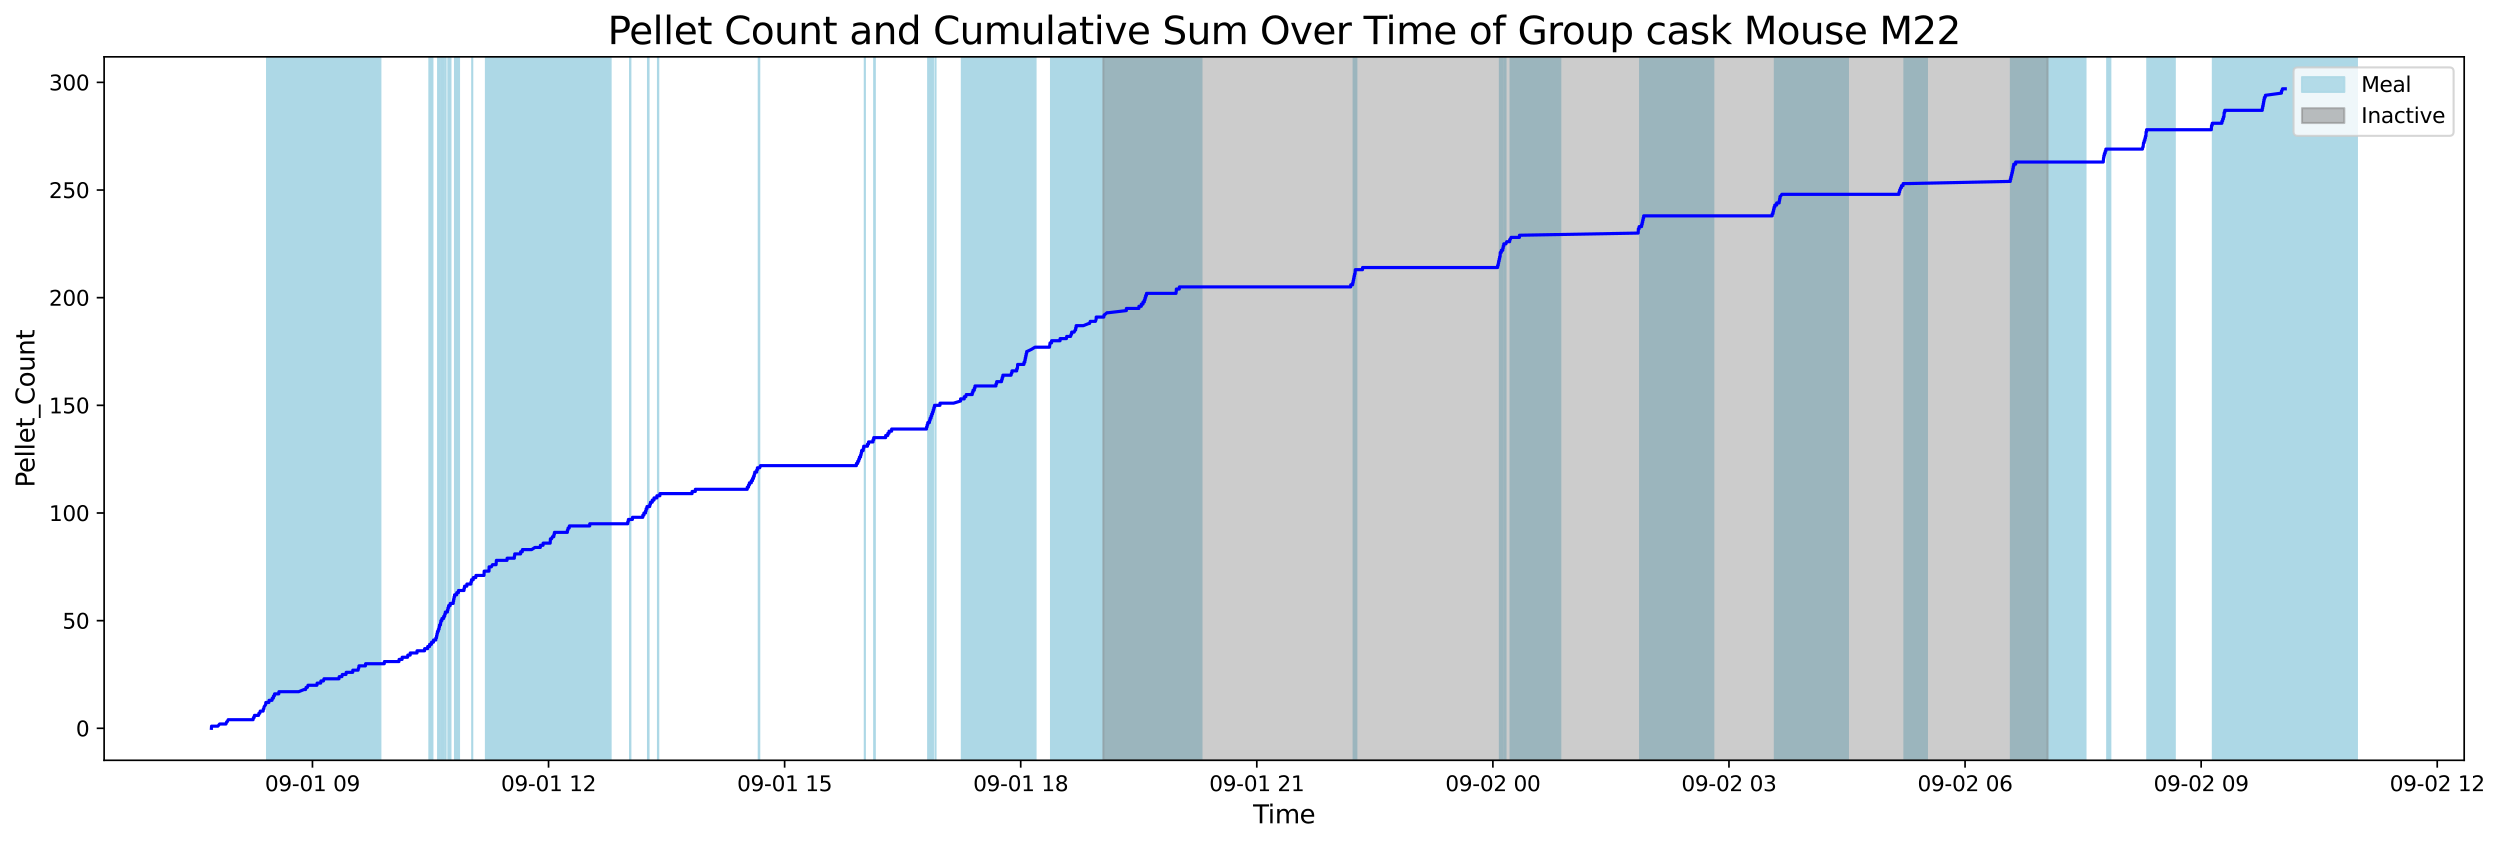<?xml version="1.0" encoding="utf-8" standalone="no"?>
<!DOCTYPE svg PUBLIC "-//W3C//DTD SVG 1.1//EN"
  "http://www.w3.org/Graphics/SVG/1.1/DTD/svg11.dtd">
<svg xmlns:xlink="http://www.w3.org/1999/xlink" width="1182.172pt" height="399.009pt" viewBox="0 0 1182.172 399.009" xmlns="http://www.w3.org/2000/svg" version="1.1">
 <defs>
  <style type="text/css">*{stroke-linejoin: round; stroke-linecap: butt}</style>
 </defs>
 <g id="figure_1">
  <g id="patch_1">
   <path d="M 0 399.009 
L 1182.172 399.009 
L 1182.172 0 
L 0 0 
z
" style="fill: #ffffff"/>
  </g>
  <g id="axes_1">
   <g id="patch_2">
    <path d="M 49.235 359.517 
L 1165.235 359.517 
L 1165.235 26.877 
L 49.235 26.877 
z
" style="fill: #ffffff"/>
   </g>
   <g id="patch_3">
    <path d="M 139.639 359.517 
L 139.639 26.877 
L 126.292 26.877 
L 126.292 359.517 
z
" clip-path="url(#p04c5662b5e)" style="fill: #add8e6; stroke: #add8e6; stroke-linejoin: miter"/>
   </g>
   <g id="patch_4">
    <path d="M 135.035 359.517 
L 135.035 26.877 
L 128.382 26.877 
L 128.382 359.517 
z
" clip-path="url(#p04c5662b5e)" style="fill: #add8e6; stroke: #add8e6; stroke-linejoin: miter"/>
   </g>
   <g id="patch_5">
    <path d="M 133.826 359.517 
L 133.826 26.877 
L 126.609 26.877 
L 126.609 359.517 
z
" clip-path="url(#p04c5662b5e)" style="fill: #add8e6; stroke: #add8e6; stroke-linejoin: miter"/>
   </g>
   <g id="patch_6">
    <path d="M 161.285 359.517 
L 161.285 26.877 
L 130.483 26.877 
L 130.483 359.517 
z
" clip-path="url(#p04c5662b5e)" style="fill: #add8e6; stroke: #add8e6; stroke-linejoin: miter"/>
   </g>
   <g id="patch_7">
    <path d="M 152.746 359.517 
L 152.746 26.877 
L 136.522 26.877 
L 136.522 359.517 
z
" clip-path="url(#p04c5662b5e)" style="fill: #add8e6; stroke: #add8e6; stroke-linejoin: miter"/>
   </g>
   <g id="patch_8">
    <path d="M 179.519 359.517 
L 179.519 26.877 
L 158.512 26.877 
L 158.512 359.517 
z
" clip-path="url(#p04c5662b5e)" style="fill: #add8e6; stroke: #add8e6; stroke-linejoin: miter"/>
   </g>
   <g id="patch_9">
    <path d="M 167.983 359.517 
L 167.983 26.877 
L 166.294 26.877 
L 166.294 359.517 
z
" clip-path="url(#p04c5662b5e)" style="fill: #add8e6; stroke: #add8e6; stroke-linejoin: miter"/>
   </g>
   <g id="patch_10">
    <path d="M 179.86 359.517 
L 179.86 26.877 
L 174.423 26.877 
L 174.423 359.517 
z
" clip-path="url(#p04c5662b5e)" style="fill: #add8e6; stroke: #add8e6; stroke-linejoin: miter"/>
   </g>
   <g id="patch_11">
    <path d="M 204.464 359.517 
L 204.464 26.877 
L 203.039 26.877 
L 203.039 359.517 
z
" clip-path="url(#p04c5662b5e)" style="fill: #add8e6; stroke: #add8e6; stroke-linejoin: miter"/>
   </g>
   <g id="patch_12">
    <path d="M 207.567 359.517 
L 207.567 26.877 
L 207.164 26.877 
L 207.164 359.517 
z
" clip-path="url(#p04c5662b5e)" style="fill: #add8e6; stroke: #add8e6; stroke-linejoin: miter"/>
   </g>
   <g id="patch_13">
    <path d="M 208.58 359.517 
L 208.58 26.877 
L 209.725 26.877 
L 209.725 359.517 
z
" clip-path="url(#p04c5662b5e)" style="fill: #add8e6; stroke: #add8e6; stroke-linejoin: miter"/>
   </g>
   <g id="patch_14">
    <path d="M 210.498 359.517 
L 210.498 26.877 
L 210.697 26.877 
L 210.697 359.517 
z
" clip-path="url(#p04c5662b5e)" style="fill: #add8e6; stroke: #add8e6; stroke-linejoin: miter"/>
   </g>
   <g id="patch_15">
    <path d="M 212.016 359.517 
L 212.016 26.877 
L 212.99 26.877 
L 212.99 359.517 
z
" clip-path="url(#p04c5662b5e)" style="fill: #add8e6; stroke: #add8e6; stroke-linejoin: miter"/>
   </g>
   <g id="patch_16">
    <path d="M 215.16 359.517 
L 215.16 26.877 
L 215.346 26.877 
L 215.346 359.517 
z
" clip-path="url(#p04c5662b5e)" style="fill: #add8e6; stroke: #add8e6; stroke-linejoin: miter"/>
   </g>
   <g id="patch_17">
    <path d="M 217.046 359.517 
L 217.046 26.877 
L 215.791 26.877 
L 215.791 359.517 
z
" clip-path="url(#p04c5662b5e)" style="fill: #add8e6; stroke: #add8e6; stroke-linejoin: miter"/>
   </g>
   <g id="patch_18">
    <path d="M 223.304 359.517 
L 223.304 26.877 
L 223.302 26.877 
L 223.302 359.517 
z
" clip-path="url(#p04c5662b5e)" style="fill: #add8e6; stroke: #add8e6; stroke-linejoin: miter"/>
   </g>
   <g id="patch_19">
    <path d="M 264.684 359.517 
L 264.684 26.877 
L 229.787 26.877 
L 229.787 359.517 
z
" clip-path="url(#p04c5662b5e)" style="fill: #add8e6; stroke: #add8e6; stroke-linejoin: miter"/>
   </g>
   <g id="patch_20">
    <path d="M 231.879 359.517 
L 231.879 26.877 
L 232.353 26.877 
L 232.353 359.517 
z
" clip-path="url(#p04c5662b5e)" style="fill: #add8e6; stroke: #add8e6; stroke-linejoin: miter"/>
   </g>
   <g id="patch_21">
    <path d="M 263.084 359.517 
L 263.084 26.877 
L 235.784 26.877 
L 235.784 359.517 
z
" clip-path="url(#p04c5662b5e)" style="fill: #add8e6; stroke: #add8e6; stroke-linejoin: miter"/>
   </g>
   <g id="patch_22">
    <path d="M 288.728 359.517 
L 288.728 26.877 
L 258.071 26.877 
L 258.071 359.517 
z
" clip-path="url(#p04c5662b5e)" style="fill: #add8e6; stroke: #add8e6; stroke-linejoin: miter"/>
   </g>
   <g id="patch_23">
    <path d="M 266.4 359.517 
L 266.4 26.877 
L 261.327 26.877 
L 261.327 359.517 
z
" clip-path="url(#p04c5662b5e)" style="fill: #add8e6; stroke: #add8e6; stroke-linejoin: miter"/>
   </g>
   <g id="patch_24">
    <path d="M 298.068 359.517 
L 298.068 26.877 
L 297.942 26.877 
L 297.942 359.517 
z
" clip-path="url(#p04c5662b5e)" style="fill: #add8e6; stroke: #add8e6; stroke-linejoin: miter"/>
   </g>
   <g id="patch_25">
    <path d="M 306.658 359.517 
L 306.658 26.877 
L 306.435 26.877 
L 306.435 359.517 
z
" clip-path="url(#p04c5662b5e)" style="fill: #add8e6; stroke: #add8e6; stroke-linejoin: miter"/>
   </g>
   <g id="patch_26">
    <path d="M 311.146 359.517 
L 311.146 26.877 
L 311.256 26.877 
L 311.256 359.517 
z
" clip-path="url(#p04c5662b5e)" style="fill: #add8e6; stroke: #add8e6; stroke-linejoin: miter"/>
   </g>
   <g id="patch_27">
    <path d="M 359.01 359.517 
L 359.01 26.877 
L 358.795 26.877 
L 358.795 359.517 
z
" clip-path="url(#p04c5662b5e)" style="fill: #add8e6; stroke: #add8e6; stroke-linejoin: miter"/>
   </g>
   <g id="patch_28">
    <path d="M 408.964 359.517 
L 408.964 26.877 
L 408.941 26.877 
L 408.941 359.517 
z
" clip-path="url(#p04c5662b5e)" style="fill: #add8e6; stroke: #add8e6; stroke-linejoin: miter"/>
   </g>
   <g id="patch_29">
    <path d="M 413.382 359.517 
L 413.382 26.877 
L 413.659 26.877 
L 413.659 359.517 
z
" clip-path="url(#p04c5662b5e)" style="fill: #add8e6; stroke: #add8e6; stroke-linejoin: miter"/>
   </g>
   <g id="patch_30">
    <path d="M 438.899 359.517 
L 438.899 26.877 
L 441.147 26.877 
L 441.147 359.517 
z
" clip-path="url(#p04c5662b5e)" style="fill: #add8e6; stroke: #add8e6; stroke-linejoin: miter"/>
   </g>
   <g id="patch_31">
    <path d="M 442.37 359.517 
L 442.37 26.877 
L 442.362 26.877 
L 442.362 359.517 
z
" clip-path="url(#p04c5662b5e)" style="fill: #add8e6; stroke: #add8e6; stroke-linejoin: miter"/>
   </g>
   <g id="patch_32">
    <path d="M 489.666 359.517 
L 489.666 26.877 
L 454.828 26.877 
L 454.828 359.517 
z
" clip-path="url(#p04c5662b5e)" style="fill: #add8e6; stroke: #add8e6; stroke-linejoin: miter"/>
   </g>
   <g id="patch_33">
    <path d="M 466.29 359.517 
L 466.29 26.877 
L 460.828 26.877 
L 460.828 359.517 
z
" clip-path="url(#p04c5662b5e)" style="fill: #add8e6; stroke: #add8e6; stroke-linejoin: miter"/>
   </g>
   <g id="patch_34">
    <path d="M 488.649 359.517 
L 488.649 26.877 
L 461.795 26.877 
L 461.795 359.517 
z
" clip-path="url(#p04c5662b5e)" style="fill: #add8e6; stroke: #add8e6; stroke-linejoin: miter"/>
   </g>
   <g id="patch_35">
    <path d="M 471.841 359.517 
L 471.841 26.877 
L 472.209 26.877 
L 472.209 359.517 
z
" clip-path="url(#p04c5662b5e)" style="fill: #add8e6; stroke: #add8e6; stroke-linejoin: miter"/>
   </g>
   <g id="patch_36">
    <path d="M 477.115 359.517 
L 477.115 26.877 
L 474.756 26.877 
L 474.756 359.517 
z
" clip-path="url(#p04c5662b5e)" style="fill: #add8e6; stroke: #add8e6; stroke-linejoin: miter"/>
   </g>
   <g id="patch_37">
    <path d="M 487.325 359.517 
L 487.325 26.877 
L 479.36 26.877 
L 479.36 359.517 
z
" clip-path="url(#p04c5662b5e)" style="fill: #add8e6; stroke: #add8e6; stroke-linejoin: miter"/>
   </g>
   <g id="patch_38">
    <path d="M 486.98 359.517 
L 486.98 26.877 
L 485.626 26.877 
L 485.626 359.517 
z
" clip-path="url(#p04c5662b5e)" style="fill: #add8e6; stroke: #add8e6; stroke-linejoin: miter"/>
   </g>
   <g id="patch_39">
    <path d="M 525.173 359.517 
L 525.173 26.877 
L 497.001 26.877 
L 497.001 359.517 
z
" clip-path="url(#p04c5662b5e)" style="fill: #add8e6; stroke: #add8e6; stroke-linejoin: miter"/>
   </g>
   <g id="patch_40">
    <path d="M 533.049 359.517 
L 533.049 26.877 
L 501.892 26.877 
L 501.892 359.517 
z
" clip-path="url(#p04c5662b5e)" style="fill: #add8e6; stroke: #add8e6; stroke-linejoin: miter"/>
   </g>
   <g id="patch_41">
    <path d="M 519.562 359.517 
L 519.562 26.877 
L 507.745 26.877 
L 507.745 359.517 
z
" clip-path="url(#p04c5662b5e)" style="fill: #add8e6; stroke: #add8e6; stroke-linejoin: miter"/>
   </g>
   <g id="patch_42">
    <path d="M 536.38 359.517 
L 536.38 26.877 
L 509.719 26.877 
L 509.719 359.517 
z
" clip-path="url(#p04c5662b5e)" style="fill: #add8e6; stroke: #add8e6; stroke-linejoin: miter"/>
   </g>
   <g id="patch_43">
    <path d="M 550.601 359.517 
L 550.601 26.877 
L 520.073 26.877 
L 520.073 359.517 
z
" clip-path="url(#p04c5662b5e)" style="fill: #add8e6; stroke: #add8e6; stroke-linejoin: miter"/>
   </g>
   <g id="patch_44">
    <path d="M 568.133 359.517 
L 568.133 26.877 
L 532.93 26.877 
L 532.93 359.517 
z
" clip-path="url(#p04c5662b5e)" style="fill: #add8e6; stroke: #add8e6; stroke-linejoin: miter"/>
   </g>
   <g id="patch_45">
    <path d="M 539.589 359.517 
L 539.589 26.877 
L 540.192 26.877 
L 540.192 359.517 
z
" clip-path="url(#p04c5662b5e)" style="fill: #add8e6; stroke: #add8e6; stroke-linejoin: miter"/>
   </g>
   <g id="patch_46">
    <path d="M 542.227 359.517 
L 542.227 26.877 
L 542.276 26.877 
L 542.276 359.517 
z
" clip-path="url(#p04c5662b5e)" style="fill: #add8e6; stroke: #add8e6; stroke-linejoin: miter"/>
   </g>
   <g id="patch_47">
    <path d="M 557.252 359.517 
L 557.252 26.877 
L 556.603 26.877 
L 556.603 359.517 
z
" clip-path="url(#p04c5662b5e)" style="fill: #add8e6; stroke: #add8e6; stroke-linejoin: miter"/>
   </g>
   <g id="patch_48">
    <path d="M 640.094 359.517 
L 640.094 26.877 
L 640.34 26.877 
L 640.34 359.517 
z
" clip-path="url(#p04c5662b5e)" style="fill: #add8e6; stroke: #add8e6; stroke-linejoin: miter"/>
   </g>
   <g id="patch_49">
    <path d="M 641.357 359.517 
L 641.357 26.877 
L 641.171 26.877 
L 641.171 359.517 
z
" clip-path="url(#p04c5662b5e)" style="fill: #add8e6; stroke: #add8e6; stroke-linejoin: miter"/>
   </g>
   <g id="patch_50">
    <path d="M 709.249 359.517 
L 709.249 26.877 
L 709.624 26.877 
L 709.624 359.517 
z
" clip-path="url(#p04c5662b5e)" style="fill: #add8e6; stroke: #add8e6; stroke-linejoin: miter"/>
   </g>
   <g id="patch_51">
    <path d="M 710.558 359.517 
L 710.558 26.877 
L 709.737 26.877 
L 709.737 359.517 
z
" clip-path="url(#p04c5662b5e)" style="fill: #add8e6; stroke: #add8e6; stroke-linejoin: miter"/>
   </g>
   <g id="patch_52">
    <path d="M 711.379 359.517 
L 711.379 26.877 
L 711.902 26.877 
L 711.902 359.517 
z
" clip-path="url(#p04c5662b5e)" style="fill: #add8e6; stroke: #add8e6; stroke-linejoin: miter"/>
   </g>
   <g id="patch_53">
    <path d="M 734.043 359.517 
L 734.043 26.877 
L 714.314 26.877 
L 714.314 359.517 
z
" clip-path="url(#p04c5662b5e)" style="fill: #add8e6; stroke: #add8e6; stroke-linejoin: miter"/>
   </g>
   <g id="patch_54">
    <path d="M 737.796 359.517 
L 737.796 26.877 
L 719.276 26.877 
L 719.276 359.517 
z
" clip-path="url(#p04c5662b5e)" style="fill: #add8e6; stroke: #add8e6; stroke-linejoin: miter"/>
   </g>
   <g id="patch_55">
    <path d="M 810.17 359.517 
L 810.17 26.877 
L 775.556 26.877 
L 775.556 359.517 
z
" clip-path="url(#p04c5662b5e)" style="fill: #add8e6; stroke: #add8e6; stroke-linejoin: miter"/>
   </g>
   <g id="patch_56">
    <path d="M 776.873 359.517 
L 776.873 26.877 
L 777.808 26.877 
L 777.808 359.517 
z
" clip-path="url(#p04c5662b5e)" style="fill: #add8e6; stroke: #add8e6; stroke-linejoin: miter"/>
   </g>
   <g id="patch_57">
    <path d="M 873.824 359.517 
L 873.824 26.877 
L 839.27 26.877 
L 839.27 359.517 
z
" clip-path="url(#p04c5662b5e)" style="fill: #add8e6; stroke: #add8e6; stroke-linejoin: miter"/>
   </g>
   <g id="patch_58">
    <path d="M 840.037 359.517 
L 840.037 26.877 
L 840.511 26.877 
L 840.511 359.517 
z
" clip-path="url(#p04c5662b5e)" style="fill: #add8e6; stroke: #add8e6; stroke-linejoin: miter"/>
   </g>
   <g id="patch_59">
    <path d="M 842.014 359.517 
L 842.014 26.877 
L 842.353 26.877 
L 842.353 359.517 
z
" clip-path="url(#p04c5662b5e)" style="fill: #add8e6; stroke: #add8e6; stroke-linejoin: miter"/>
   </g>
   <g id="patch_60">
    <path d="M 911.182 359.517 
L 911.182 26.877 
L 900.543 26.877 
L 900.543 359.517 
z
" clip-path="url(#p04c5662b5e)" style="fill: #add8e6; stroke: #add8e6; stroke-linejoin: miter"/>
   </g>
   <g id="patch_61">
    <path d="M 986.155 359.517 
L 986.155 26.877 
L 950.888 26.877 
L 950.888 359.517 
z
" clip-path="url(#p04c5662b5e)" style="fill: #add8e6; stroke: #add8e6; stroke-linejoin: miter"/>
   </g>
   <g id="patch_62">
    <path d="M 952.796 359.517 
L 952.796 26.877 
L 952.726 26.877 
L 952.726 359.517 
z
" clip-path="url(#p04c5662b5e)" style="fill: #add8e6; stroke: #add8e6; stroke-linejoin: miter"/>
   </g>
   <g id="patch_63">
    <path d="M 997.896 359.517 
L 997.896 26.877 
L 996.434 26.877 
L 996.434 359.517 
z
" clip-path="url(#p04c5662b5e)" style="fill: #add8e6; stroke: #add8e6; stroke-linejoin: miter"/>
   </g>
   <g id="patch_64">
    <path d="M 1028.383 359.517 
L 1028.383 26.877 
L 1015.384 26.877 
L 1015.384 359.517 
z
" clip-path="url(#p04c5662b5e)" style="fill: #add8e6; stroke: #add8e6; stroke-linejoin: miter"/>
   </g>
   <g id="patch_65">
    <path d="M 1081.471 359.517 
L 1081.471 26.877 
L 1046.392 26.877 
L 1046.392 359.517 
z
" clip-path="url(#p04c5662b5e)" style="fill: #add8e6; stroke: #add8e6; stroke-linejoin: miter"/>
   </g>
   <g id="patch_66">
    <path d="M 1051.887 359.517 
L 1051.887 26.877 
L 1051.988 26.877 
L 1051.988 359.517 
z
" clip-path="url(#p04c5662b5e)" style="fill: #add8e6; stroke: #add8e6; stroke-linejoin: miter"/>
   </g>
   <g id="patch_67">
    <path d="M 1054.136 359.517 
L 1054.136 26.877 
L 1052.714 26.877 
L 1052.714 359.517 
z
" clip-path="url(#p04c5662b5e)" style="fill: #add8e6; stroke: #add8e6; stroke-linejoin: miter"/>
   </g>
   <g id="patch_68">
    <path d="M 1070.107 359.517 
L 1070.107 26.877 
L 1071.668 26.877 
L 1071.668 359.517 
z
" clip-path="url(#p04c5662b5e)" style="fill: #add8e6; stroke: #add8e6; stroke-linejoin: miter"/>
   </g>
   <g id="patch_69">
    <path d="M 1114.508 359.517 
L 1114.508 26.877 
L 1079.47 26.877 
L 1079.47 359.517 
z
" clip-path="url(#p04c5662b5e)" style="fill: #add8e6; stroke: #add8e6; stroke-linejoin: miter"/>
   </g>
   <g id="patch_70">
    <path d="M 521.706 359.517 
L 521.706 26.877 
L 968.258 26.877 
L 968.258 359.517 
z
" clip-path="url(#p04c5662b5e)" style="fill: #808080; opacity: 0.4; stroke: #808080; stroke-linejoin: miter"/>
   </g>
   <g id="matplotlib.axis_1">
    <g id="xtick_1">
     <g id="line2d_1">
      <defs>
       <path id="ma979bdc43e" d="M 0 0 
L 0 3.5 
" style="stroke: #000000; stroke-width: 0.8"/>
      </defs>
      <g>
       <use xlink:href="#ma979bdc43e" x="147.75" y="359.517" style="stroke: #000000; stroke-width: 0.8"/>
      </g>
     </g>
     <g id="text_1">
      <!-- 09-01 09 -->
      <g transform="translate(125.269 374.116) scale(0.1 -0.1)">
       <defs>
        <path id="DejaVuSans-30" d="M 2034 4250 
Q 1547 4250 1301 3770 
Q 1056 3291 1056 2328 
Q 1056 1369 1301 889 
Q 1547 409 2034 409 
Q 2525 409 2770 889 
Q 3016 1369 3016 2328 
Q 3016 3291 2770 3770 
Q 2525 4250 2034 4250 
z
M 2034 4750 
Q 2819 4750 3233 4129 
Q 3647 3509 3647 2328 
Q 3647 1150 3233 529 
Q 2819 -91 2034 -91 
Q 1250 -91 836 529 
Q 422 1150 422 2328 
Q 422 3509 836 4129 
Q 1250 4750 2034 4750 
z
" transform="scale(0.016)"/>
        <path id="DejaVuSans-39" d="M 703 97 
L 703 672 
Q 941 559 1184 500 
Q 1428 441 1663 441 
Q 2288 441 2617 861 
Q 2947 1281 2994 2138 
Q 2813 1869 2534 1725 
Q 2256 1581 1919 1581 
Q 1219 1581 811 2004 
Q 403 2428 403 3163 
Q 403 3881 828 4315 
Q 1253 4750 1959 4750 
Q 2769 4750 3195 4129 
Q 3622 3509 3622 2328 
Q 3622 1225 3098 567 
Q 2575 -91 1691 -91 
Q 1453 -91 1209 -44 
Q 966 3 703 97 
z
M 1959 2075 
Q 2384 2075 2632 2365 
Q 2881 2656 2881 3163 
Q 2881 3666 2632 3958 
Q 2384 4250 1959 4250 
Q 1534 4250 1286 3958 
Q 1038 3666 1038 3163 
Q 1038 2656 1286 2365 
Q 1534 2075 1959 2075 
z
" transform="scale(0.016)"/>
        <path id="DejaVuSans-2d" d="M 313 2009 
L 1997 2009 
L 1997 1497 
L 313 1497 
L 313 2009 
z
" transform="scale(0.016)"/>
        <path id="DejaVuSans-31" d="M 794 531 
L 1825 531 
L 1825 4091 
L 703 3866 
L 703 4441 
L 1819 4666 
L 2450 4666 
L 2450 531 
L 3481 531 
L 3481 0 
L 794 0 
L 794 531 
z
" transform="scale(0.016)"/>
        <path id="DejaVuSans-20" transform="scale(0.016)"/>
       </defs>
       <use xlink:href="#DejaVuSans-30"/>
       <use xlink:href="#DejaVuSans-39" x="63.623"/>
       <use xlink:href="#DejaVuSans-2d" x="127.246"/>
       <use xlink:href="#DejaVuSans-30" x="163.33"/>
       <use xlink:href="#DejaVuSans-31" x="226.953"/>
       <use xlink:href="#DejaVuSans-20" x="290.576"/>
       <use xlink:href="#DejaVuSans-30" x="322.363"/>
       <use xlink:href="#DejaVuSans-39" x="385.986"/>
      </g>
     </g>
    </g>
    <g id="xtick_2">
     <g id="line2d_2">
      <g>
       <use xlink:href="#ma979bdc43e" x="259.388" y="359.517" style="stroke: #000000; stroke-width: 0.8"/>
      </g>
     </g>
     <g id="text_2">
      <!-- 09-01 12 -->
      <g transform="translate(236.907 374.116) scale(0.1 -0.1)">
       <defs>
        <path id="DejaVuSans-32" d="M 1228 531 
L 3431 531 
L 3431 0 
L 469 0 
L 469 531 
Q 828 903 1448 1529 
Q 2069 2156 2228 2338 
Q 2531 2678 2651 2914 
Q 2772 3150 2772 3378 
Q 2772 3750 2511 3984 
Q 2250 4219 1831 4219 
Q 1534 4219 1204 4116 
Q 875 4013 500 3803 
L 500 4441 
Q 881 4594 1212 4672 
Q 1544 4750 1819 4750 
Q 2544 4750 2975 4387 
Q 3406 4025 3406 3419 
Q 3406 3131 3298 2873 
Q 3191 2616 2906 2266 
Q 2828 2175 2409 1742 
Q 1991 1309 1228 531 
z
" transform="scale(0.016)"/>
       </defs>
       <use xlink:href="#DejaVuSans-30"/>
       <use xlink:href="#DejaVuSans-39" x="63.623"/>
       <use xlink:href="#DejaVuSans-2d" x="127.246"/>
       <use xlink:href="#DejaVuSans-30" x="163.33"/>
       <use xlink:href="#DejaVuSans-31" x="226.953"/>
       <use xlink:href="#DejaVuSans-20" x="290.576"/>
       <use xlink:href="#DejaVuSans-31" x="322.363"/>
       <use xlink:href="#DejaVuSans-32" x="385.986"/>
      </g>
     </g>
    </g>
    <g id="xtick_3">
     <g id="line2d_3">
      <g>
       <use xlink:href="#ma979bdc43e" x="371.026" y="359.517" style="stroke: #000000; stroke-width: 0.8"/>
      </g>
     </g>
     <g id="text_3">
      <!-- 09-01 15 -->
      <g transform="translate(348.545 374.116) scale(0.1 -0.1)">
       <defs>
        <path id="DejaVuSans-35" d="M 691 4666 
L 3169 4666 
L 3169 4134 
L 1269 4134 
L 1269 2991 
Q 1406 3038 1543 3061 
Q 1681 3084 1819 3084 
Q 2600 3084 3056 2656 
Q 3513 2228 3513 1497 
Q 3513 744 3044 326 
Q 2575 -91 1722 -91 
Q 1428 -91 1123 -41 
Q 819 9 494 109 
L 494 744 
Q 775 591 1075 516 
Q 1375 441 1709 441 
Q 2250 441 2565 725 
Q 2881 1009 2881 1497 
Q 2881 1984 2565 2268 
Q 2250 2553 1709 2553 
Q 1456 2553 1204 2497 
Q 953 2441 691 2322 
L 691 4666 
z
" transform="scale(0.016)"/>
       </defs>
       <use xlink:href="#DejaVuSans-30"/>
       <use xlink:href="#DejaVuSans-39" x="63.623"/>
       <use xlink:href="#DejaVuSans-2d" x="127.246"/>
       <use xlink:href="#DejaVuSans-30" x="163.33"/>
       <use xlink:href="#DejaVuSans-31" x="226.953"/>
       <use xlink:href="#DejaVuSans-20" x="290.576"/>
       <use xlink:href="#DejaVuSans-31" x="322.363"/>
       <use xlink:href="#DejaVuSans-35" x="385.986"/>
      </g>
     </g>
    </g>
    <g id="xtick_4">
     <g id="line2d_4">
      <g>
       <use xlink:href="#ma979bdc43e" x="482.664" y="359.517" style="stroke: #000000; stroke-width: 0.8"/>
      </g>
     </g>
     <g id="text_4">
      <!-- 09-01 18 -->
      <g transform="translate(460.183 374.116) scale(0.1 -0.1)">
       <defs>
        <path id="DejaVuSans-38" d="M 2034 2216 
Q 1584 2216 1326 1975 
Q 1069 1734 1069 1313 
Q 1069 891 1326 650 
Q 1584 409 2034 409 
Q 2484 409 2743 651 
Q 3003 894 3003 1313 
Q 3003 1734 2745 1975 
Q 2488 2216 2034 2216 
z
M 1403 2484 
Q 997 2584 770 2862 
Q 544 3141 544 3541 
Q 544 4100 942 4425 
Q 1341 4750 2034 4750 
Q 2731 4750 3128 4425 
Q 3525 4100 3525 3541 
Q 3525 3141 3298 2862 
Q 3072 2584 2669 2484 
Q 3125 2378 3379 2068 
Q 3634 1759 3634 1313 
Q 3634 634 3220 271 
Q 2806 -91 2034 -91 
Q 1263 -91 848 271 
Q 434 634 434 1313 
Q 434 1759 690 2068 
Q 947 2378 1403 2484 
z
M 1172 3481 
Q 1172 3119 1398 2916 
Q 1625 2713 2034 2713 
Q 2441 2713 2670 2916 
Q 2900 3119 2900 3481 
Q 2900 3844 2670 4047 
Q 2441 4250 2034 4250 
Q 1625 4250 1398 4047 
Q 1172 3844 1172 3481 
z
" transform="scale(0.016)"/>
       </defs>
       <use xlink:href="#DejaVuSans-30"/>
       <use xlink:href="#DejaVuSans-39" x="63.623"/>
       <use xlink:href="#DejaVuSans-2d" x="127.246"/>
       <use xlink:href="#DejaVuSans-30" x="163.33"/>
       <use xlink:href="#DejaVuSans-31" x="226.953"/>
       <use xlink:href="#DejaVuSans-20" x="290.576"/>
       <use xlink:href="#DejaVuSans-31" x="322.363"/>
       <use xlink:href="#DejaVuSans-38" x="385.986"/>
      </g>
     </g>
    </g>
    <g id="xtick_5">
     <g id="line2d_5">
      <g>
       <use xlink:href="#ma979bdc43e" x="594.302" y="359.517" style="stroke: #000000; stroke-width: 0.8"/>
      </g>
     </g>
     <g id="text_5">
      <!-- 09-01 21 -->
      <g transform="translate(571.821 374.116) scale(0.1 -0.1)">
       <use xlink:href="#DejaVuSans-30"/>
       <use xlink:href="#DejaVuSans-39" x="63.623"/>
       <use xlink:href="#DejaVuSans-2d" x="127.246"/>
       <use xlink:href="#DejaVuSans-30" x="163.33"/>
       <use xlink:href="#DejaVuSans-31" x="226.953"/>
       <use xlink:href="#DejaVuSans-20" x="290.576"/>
       <use xlink:href="#DejaVuSans-32" x="322.363"/>
       <use xlink:href="#DejaVuSans-31" x="385.986"/>
      </g>
     </g>
    </g>
    <g id="xtick_6">
     <g id="line2d_6">
      <g>
       <use xlink:href="#ma979bdc43e" x="705.94" y="359.517" style="stroke: #000000; stroke-width: 0.8"/>
      </g>
     </g>
     <g id="text_6">
      <!-- 09-02 00 -->
      <g transform="translate(683.459 374.116) scale(0.1 -0.1)">
       <use xlink:href="#DejaVuSans-30"/>
       <use xlink:href="#DejaVuSans-39" x="63.623"/>
       <use xlink:href="#DejaVuSans-2d" x="127.246"/>
       <use xlink:href="#DejaVuSans-30" x="163.33"/>
       <use xlink:href="#DejaVuSans-32" x="226.953"/>
       <use xlink:href="#DejaVuSans-20" x="290.576"/>
       <use xlink:href="#DejaVuSans-30" x="322.363"/>
       <use xlink:href="#DejaVuSans-30" x="385.986"/>
      </g>
     </g>
    </g>
    <g id="xtick_7">
     <g id="line2d_7">
      <g>
       <use xlink:href="#ma979bdc43e" x="817.578" y="359.517" style="stroke: #000000; stroke-width: 0.8"/>
      </g>
     </g>
     <g id="text_7">
      <!-- 09-02 03 -->
      <g transform="translate(795.097 374.116) scale(0.1 -0.1)">
       <defs>
        <path id="DejaVuSans-33" d="M 2597 2516 
Q 3050 2419 3304 2112 
Q 3559 1806 3559 1356 
Q 3559 666 3084 287 
Q 2609 -91 1734 -91 
Q 1441 -91 1130 -33 
Q 819 25 488 141 
L 488 750 
Q 750 597 1062 519 
Q 1375 441 1716 441 
Q 2309 441 2620 675 
Q 2931 909 2931 1356 
Q 2931 1769 2642 2001 
Q 2353 2234 1838 2234 
L 1294 2234 
L 1294 2753 
L 1863 2753 
Q 2328 2753 2575 2939 
Q 2822 3125 2822 3475 
Q 2822 3834 2567 4026 
Q 2313 4219 1838 4219 
Q 1578 4219 1281 4162 
Q 984 4106 628 3988 
L 628 4550 
Q 988 4650 1302 4700 
Q 1616 4750 1894 4750 
Q 2613 4750 3031 4423 
Q 3450 4097 3450 3541 
Q 3450 3153 3228 2886 
Q 3006 2619 2597 2516 
z
" transform="scale(0.016)"/>
       </defs>
       <use xlink:href="#DejaVuSans-30"/>
       <use xlink:href="#DejaVuSans-39" x="63.623"/>
       <use xlink:href="#DejaVuSans-2d" x="127.246"/>
       <use xlink:href="#DejaVuSans-30" x="163.33"/>
       <use xlink:href="#DejaVuSans-32" x="226.953"/>
       <use xlink:href="#DejaVuSans-20" x="290.576"/>
       <use xlink:href="#DejaVuSans-30" x="322.363"/>
       <use xlink:href="#DejaVuSans-33" x="385.986"/>
      </g>
     </g>
    </g>
    <g id="xtick_8">
     <g id="line2d_8">
      <g>
       <use xlink:href="#ma979bdc43e" x="929.216" y="359.517" style="stroke: #000000; stroke-width: 0.8"/>
      </g>
     </g>
     <g id="text_8">
      <!-- 09-02 06 -->
      <g transform="translate(906.735 374.116) scale(0.1 -0.1)">
       <defs>
        <path id="DejaVuSans-36" d="M 2113 2584 
Q 1688 2584 1439 2293 
Q 1191 2003 1191 1497 
Q 1191 994 1439 701 
Q 1688 409 2113 409 
Q 2538 409 2786 701 
Q 3034 994 3034 1497 
Q 3034 2003 2786 2293 
Q 2538 2584 2113 2584 
z
M 3366 4563 
L 3366 3988 
Q 3128 4100 2886 4159 
Q 2644 4219 2406 4219 
Q 1781 4219 1451 3797 
Q 1122 3375 1075 2522 
Q 1259 2794 1537 2939 
Q 1816 3084 2150 3084 
Q 2853 3084 3261 2657 
Q 3669 2231 3669 1497 
Q 3669 778 3244 343 
Q 2819 -91 2113 -91 
Q 1303 -91 875 529 
Q 447 1150 447 2328 
Q 447 3434 972 4092 
Q 1497 4750 2381 4750 
Q 2619 4750 2861 4703 
Q 3103 4656 3366 4563 
z
" transform="scale(0.016)"/>
       </defs>
       <use xlink:href="#DejaVuSans-30"/>
       <use xlink:href="#DejaVuSans-39" x="63.623"/>
       <use xlink:href="#DejaVuSans-2d" x="127.246"/>
       <use xlink:href="#DejaVuSans-30" x="163.33"/>
       <use xlink:href="#DejaVuSans-32" x="226.953"/>
       <use xlink:href="#DejaVuSans-20" x="290.576"/>
       <use xlink:href="#DejaVuSans-30" x="322.363"/>
       <use xlink:href="#DejaVuSans-36" x="385.986"/>
      </g>
     </g>
    </g>
    <g id="xtick_9">
     <g id="line2d_9">
      <g>
       <use xlink:href="#ma979bdc43e" x="1040.854" y="359.517" style="stroke: #000000; stroke-width: 0.8"/>
      </g>
     </g>
     <g id="text_9">
      <!-- 09-02 09 -->
      <g transform="translate(1018.373 374.116) scale(0.1 -0.1)">
       <use xlink:href="#DejaVuSans-30"/>
       <use xlink:href="#DejaVuSans-39" x="63.623"/>
       <use xlink:href="#DejaVuSans-2d" x="127.246"/>
       <use xlink:href="#DejaVuSans-30" x="163.33"/>
       <use xlink:href="#DejaVuSans-32" x="226.953"/>
       <use xlink:href="#DejaVuSans-20" x="290.576"/>
       <use xlink:href="#DejaVuSans-30" x="322.363"/>
       <use xlink:href="#DejaVuSans-39" x="385.986"/>
      </g>
     </g>
    </g>
    <g id="xtick_10">
     <g id="line2d_10">
      <g>
       <use xlink:href="#ma979bdc43e" x="1152.492" y="359.517" style="stroke: #000000; stroke-width: 0.8"/>
      </g>
     </g>
     <g id="text_10">
      <!-- 09-02 12 -->
      <g transform="translate(1130.011 374.116) scale(0.1 -0.1)">
       <use xlink:href="#DejaVuSans-30"/>
       <use xlink:href="#DejaVuSans-39" x="63.623"/>
       <use xlink:href="#DejaVuSans-2d" x="127.246"/>
       <use xlink:href="#DejaVuSans-30" x="163.33"/>
       <use xlink:href="#DejaVuSans-32" x="226.953"/>
       <use xlink:href="#DejaVuSans-20" x="290.576"/>
       <use xlink:href="#DejaVuSans-31" x="322.363"/>
       <use xlink:href="#DejaVuSans-32" x="385.986"/>
      </g>
     </g>
    </g>
    <g id="text_11">
     <!-- Time -->
     <g transform="translate(592.555 389.313) scale(0.12 -0.12)">
      <defs>
       <path id="DejaVuSans-54" d="M -19 4666 
L 3928 4666 
L 3928 4134 
L 2272 4134 
L 2272 0 
L 1638 0 
L 1638 4134 
L -19 4134 
L -19 4666 
z
" transform="scale(0.016)"/>
       <path id="DejaVuSans-69" d="M 603 3500 
L 1178 3500 
L 1178 0 
L 603 0 
L 603 3500 
z
M 603 4863 
L 1178 4863 
L 1178 4134 
L 603 4134 
L 603 4863 
z
" transform="scale(0.016)"/>
       <path id="DejaVuSans-6d" d="M 3328 2828 
Q 3544 3216 3844 3400 
Q 4144 3584 4550 3584 
Q 5097 3584 5394 3201 
Q 5691 2819 5691 2113 
L 5691 0 
L 5113 0 
L 5113 2094 
Q 5113 2597 4934 2840 
Q 4756 3084 4391 3084 
Q 3944 3084 3684 2787 
Q 3425 2491 3425 1978 
L 3425 0 
L 2847 0 
L 2847 2094 
Q 2847 2600 2669 2842 
Q 2491 3084 2119 3084 
Q 1678 3084 1418 2786 
Q 1159 2488 1159 1978 
L 1159 0 
L 581 0 
L 581 3500 
L 1159 3500 
L 1159 2956 
Q 1356 3278 1631 3431 
Q 1906 3584 2284 3584 
Q 2666 3584 2933 3390 
Q 3200 3197 3328 2828 
z
" transform="scale(0.016)"/>
       <path id="DejaVuSans-65" d="M 3597 1894 
L 3597 1613 
L 953 1613 
Q 991 1019 1311 708 
Q 1631 397 2203 397 
Q 2534 397 2845 478 
Q 3156 559 3463 722 
L 3463 178 
Q 3153 47 2828 -22 
Q 2503 -91 2169 -91 
Q 1331 -91 842 396 
Q 353 884 353 1716 
Q 353 2575 817 3079 
Q 1281 3584 2069 3584 
Q 2775 3584 3186 3129 
Q 3597 2675 3597 1894 
z
M 3022 2063 
Q 3016 2534 2758 2815 
Q 2500 3097 2075 3097 
Q 1594 3097 1305 2825 
Q 1016 2553 972 2059 
L 3022 2063 
z
" transform="scale(0.016)"/>
      </defs>
      <use xlink:href="#DejaVuSans-54"/>
      <use xlink:href="#DejaVuSans-69" x="57.959"/>
      <use xlink:href="#DejaVuSans-6d" x="85.742"/>
      <use xlink:href="#DejaVuSans-65" x="183.154"/>
     </g>
    </g>
   </g>
   <g id="matplotlib.axis_2">
    <g id="ytick_1">
     <g id="line2d_11">
      <defs>
       <path id="me0abbd32c8" d="M 0 0 
L -3.5 0 
" style="stroke: #000000; stroke-width: 0.8"/>
      </defs>
      <g>
       <use xlink:href="#me0abbd32c8" x="49.235" y="344.397" style="stroke: #000000; stroke-width: 0.8"/>
      </g>
     </g>
     <g id="text_12">
      <!-- 0 -->
      <g transform="translate(35.873 348.196) scale(0.1 -0.1)">
       <use xlink:href="#DejaVuSans-30"/>
      </g>
     </g>
    </g>
    <g id="ytick_2">
     <g id="line2d_12">
      <g>
       <use xlink:href="#me0abbd32c8" x="49.235" y="293.488" style="stroke: #000000; stroke-width: 0.8"/>
      </g>
     </g>
     <g id="text_13">
      <!-- 50 -->
      <g transform="translate(29.51 297.287) scale(0.1 -0.1)">
       <use xlink:href="#DejaVuSans-35"/>
       <use xlink:href="#DejaVuSans-30" x="63.623"/>
      </g>
     </g>
    </g>
    <g id="ytick_3">
     <g id="line2d_13">
      <g>
       <use xlink:href="#me0abbd32c8" x="49.235" y="242.579" style="stroke: #000000; stroke-width: 0.8"/>
      </g>
     </g>
     <g id="text_14">
      <!-- 100 -->
      <g transform="translate(23.148 246.378) scale(0.1 -0.1)">
       <use xlink:href="#DejaVuSans-31"/>
       <use xlink:href="#DejaVuSans-30" x="63.623"/>
       <use xlink:href="#DejaVuSans-30" x="127.246"/>
      </g>
     </g>
    </g>
    <g id="ytick_4">
     <g id="line2d_14">
      <g>
       <use xlink:href="#me0abbd32c8" x="49.235" y="191.67" style="stroke: #000000; stroke-width: 0.8"/>
      </g>
     </g>
     <g id="text_15">
      <!-- 150 -->
      <g transform="translate(23.148 195.469) scale(0.1 -0.1)">
       <use xlink:href="#DejaVuSans-31"/>
       <use xlink:href="#DejaVuSans-35" x="63.623"/>
       <use xlink:href="#DejaVuSans-30" x="127.246"/>
      </g>
     </g>
    </g>
    <g id="ytick_5">
     <g id="line2d_15">
      <g>
       <use xlink:href="#me0abbd32c8" x="49.235" y="140.761" style="stroke: #000000; stroke-width: 0.8"/>
      </g>
     </g>
     <g id="text_16">
      <!-- 200 -->
      <g transform="translate(23.148 144.56) scale(0.1 -0.1)">
       <use xlink:href="#DejaVuSans-32"/>
       <use xlink:href="#DejaVuSans-30" x="63.623"/>
       <use xlink:href="#DejaVuSans-30" x="127.246"/>
      </g>
     </g>
    </g>
    <g id="ytick_6">
     <g id="line2d_16">
      <g>
       <use xlink:href="#me0abbd32c8" x="49.235" y="89.852" style="stroke: #000000; stroke-width: 0.8"/>
      </g>
     </g>
     <g id="text_17">
      <!-- 250 -->
      <g transform="translate(23.148 93.651) scale(0.1 -0.1)">
       <use xlink:href="#DejaVuSans-32"/>
       <use xlink:href="#DejaVuSans-35" x="63.623"/>
       <use xlink:href="#DejaVuSans-30" x="127.246"/>
      </g>
     </g>
    </g>
    <g id="ytick_7">
     <g id="line2d_17">
      <g>
       <use xlink:href="#me0abbd32c8" x="49.235" y="38.943" style="stroke: #000000; stroke-width: 0.8"/>
      </g>
     </g>
     <g id="text_18">
      <!-- 300 -->
      <g transform="translate(23.148 42.742) scale(0.1 -0.1)">
       <use xlink:href="#DejaVuSans-33"/>
       <use xlink:href="#DejaVuSans-30" x="63.623"/>
       <use xlink:href="#DejaVuSans-30" x="127.246"/>
      </g>
     </g>
    </g>
    <g id="text_19">
     <!-- Pellet_Count -->
     <g transform="translate(16.318 230.485) rotate(-90) scale(0.12 -0.12)">
      <defs>
       <path id="DejaVuSans-50" d="M 1259 4147 
L 1259 2394 
L 2053 2394 
Q 2494 2394 2734 2622 
Q 2975 2850 2975 3272 
Q 2975 3691 2734 3919 
Q 2494 4147 2053 4147 
L 1259 4147 
z
M 628 4666 
L 2053 4666 
Q 2838 4666 3239 4311 
Q 3641 3956 3641 3272 
Q 3641 2581 3239 2228 
Q 2838 1875 2053 1875 
L 1259 1875 
L 1259 0 
L 628 0 
L 628 4666 
z
" transform="scale(0.016)"/>
       <path id="DejaVuSans-6c" d="M 603 4863 
L 1178 4863 
L 1178 0 
L 603 0 
L 603 4863 
z
" transform="scale(0.016)"/>
       <path id="DejaVuSans-74" d="M 1172 4494 
L 1172 3500 
L 2356 3500 
L 2356 3053 
L 1172 3053 
L 1172 1153 
Q 1172 725 1289 603 
Q 1406 481 1766 481 
L 2356 481 
L 2356 0 
L 1766 0 
Q 1100 0 847 248 
Q 594 497 594 1153 
L 594 3053 
L 172 3053 
L 172 3500 
L 594 3500 
L 594 4494 
L 1172 4494 
z
" transform="scale(0.016)"/>
       <path id="DejaVuSans-5f" d="M 3263 -1063 
L 3263 -1509 
L -63 -1509 
L -63 -1063 
L 3263 -1063 
z
" transform="scale(0.016)"/>
       <path id="DejaVuSans-43" d="M 4122 4306 
L 4122 3641 
Q 3803 3938 3442 4084 
Q 3081 4231 2675 4231 
Q 1875 4231 1450 3742 
Q 1025 3253 1025 2328 
Q 1025 1406 1450 917 
Q 1875 428 2675 428 
Q 3081 428 3442 575 
Q 3803 722 4122 1019 
L 4122 359 
Q 3791 134 3420 21 
Q 3050 -91 2638 -91 
Q 1578 -91 968 557 
Q 359 1206 359 2328 
Q 359 3453 968 4101 
Q 1578 4750 2638 4750 
Q 3056 4750 3426 4639 
Q 3797 4528 4122 4306 
z
" transform="scale(0.016)"/>
       <path id="DejaVuSans-6f" d="M 1959 3097 
Q 1497 3097 1228 2736 
Q 959 2375 959 1747 
Q 959 1119 1226 758 
Q 1494 397 1959 397 
Q 2419 397 2687 759 
Q 2956 1122 2956 1747 
Q 2956 2369 2687 2733 
Q 2419 3097 1959 3097 
z
M 1959 3584 
Q 2709 3584 3137 3096 
Q 3566 2609 3566 1747 
Q 3566 888 3137 398 
Q 2709 -91 1959 -91 
Q 1206 -91 779 398 
Q 353 888 353 1747 
Q 353 2609 779 3096 
Q 1206 3584 1959 3584 
z
" transform="scale(0.016)"/>
       <path id="DejaVuSans-75" d="M 544 1381 
L 544 3500 
L 1119 3500 
L 1119 1403 
Q 1119 906 1312 657 
Q 1506 409 1894 409 
Q 2359 409 2629 706 
Q 2900 1003 2900 1516 
L 2900 3500 
L 3475 3500 
L 3475 0 
L 2900 0 
L 2900 538 
Q 2691 219 2414 64 
Q 2138 -91 1772 -91 
Q 1169 -91 856 284 
Q 544 659 544 1381 
z
M 1991 3584 
L 1991 3584 
z
" transform="scale(0.016)"/>
       <path id="DejaVuSans-6e" d="M 3513 2113 
L 3513 0 
L 2938 0 
L 2938 2094 
Q 2938 2591 2744 2837 
Q 2550 3084 2163 3084 
Q 1697 3084 1428 2787 
Q 1159 2491 1159 1978 
L 1159 0 
L 581 0 
L 581 3500 
L 1159 3500 
L 1159 2956 
Q 1366 3272 1645 3428 
Q 1925 3584 2291 3584 
Q 2894 3584 3203 3211 
Q 3513 2838 3513 2113 
z
" transform="scale(0.016)"/>
      </defs>
      <use xlink:href="#DejaVuSans-50"/>
      <use xlink:href="#DejaVuSans-65" x="56.678"/>
      <use xlink:href="#DejaVuSans-6c" x="118.201"/>
      <use xlink:href="#DejaVuSans-6c" x="145.984"/>
      <use xlink:href="#DejaVuSans-65" x="173.768"/>
      <use xlink:href="#DejaVuSans-74" x="235.291"/>
      <use xlink:href="#DejaVuSans-5f" x="274.5"/>
      <use xlink:href="#DejaVuSans-43" x="324.5"/>
      <use xlink:href="#DejaVuSans-6f" x="394.324"/>
      <use xlink:href="#DejaVuSans-75" x="455.506"/>
      <use xlink:href="#DejaVuSans-6e" x="518.885"/>
      <use xlink:href="#DejaVuSans-74" x="582.264"/>
     </g>
    </g>
   </g>
   <g id="line2d_18">
    <path d="M 99.962 344.397 
L 100.035 343.379 
L 103.022 343.379 
L 103.859 342.361 
L 106.847 342.361 
L 107.177 341.343 
L 107.436 341.343 
L 107.901 340.324 
L 119.675 340.324 
L 119.84 339.306 
L 120.181 339.306 
L 120.326 338.288 
L 122.259 338.288 
L 122.424 337.27 
L 122.858 337.27 
L 123.065 336.252 
L 124.43 336.252 
L 124.523 335.234 
L 124.75 335.234 
L 124.895 334.215 
L 125.618 333.197 
L 125.701 332.179 
L 127.138 332.179 
L 127.231 331.161 
L 128.637 331.161 
L 128.74 330.143 
L 129.267 330.143 
L 129.309 329.124 
L 129.722 329.124 
L 129.836 328.106 
L 131.831 328.106 
L 131.893 327.088 
L 141.227 327.088 
L 143.739 326.07 
L 144.493 326.07 
L 144.731 325.052 
L 145.351 325.052 
L 145.641 324.034 
L 149.869 324.034 
L 149.962 323.015 
L 151.647 323.015 
L 151.75 321.997 
L 152.939 321.997 
L 153.197 320.979 
L 160.298 320.979 
L 160.402 319.961 
L 161.673 319.961 
L 161.849 318.943 
L 163.606 318.943 
L 163.699 317.924 
L 166.79 317.924 
L 166.831 316.906 
L 169.333 316.906 
L 169.509 315.888 
L 169.664 315.888 
L 169.746 314.87 
L 172.796 314.87 
L 172.878 313.852 
L 181.706 313.852 
L 181.768 312.834 
L 188.652 312.834 
L 188.725 311.815 
L 190.141 311.815 
L 190.172 310.797 
L 192.725 310.797 
L 192.839 309.779 
L 193.966 309.779 
L 193.997 308.761 
L 197.18 308.761 
L 197.211 307.743 
L 200.757 307.743 
L 200.757 307.743 
L 200.798 306.724 
L 202.225 306.724 
L 202.245 305.706 
L 203.145 305.706 
L 203.165 304.688 
L 204.003 304.688 
L 204.075 303.67 
L 204.954 303.67 
L 205.005 302.652 
L 206.07 302.652 
L 206.111 301.634 
L 206.411 301.634 
L 206.442 300.615 
L 206.618 300.615 
L 206.649 299.597 
L 206.845 299.597 
L 206.866 298.579 
L 207.259 298.579 
L 207.29 297.561 
L 207.61 297.561 
L 207.641 296.543 
L 207.796 296.543 
L 207.838 295.524 
L 208.292 295.524 
L 208.323 294.506 
L 208.448 294.506 
L 208.479 293.488 
L 208.954 293.488 
L 208.985 292.47 
L 209.771 292.47 
L 209.791 291.452 
L 210.267 291.452 
L 210.298 290.434 
L 210.546 290.434 
L 210.577 289.415 
L 211.569 289.415 
L 211.6 288.397 
L 211.817 288.397 
L 211.838 287.379 
L 212.138 287.379 
L 212.158 286.361 
L 212.872 286.361 
L 212.892 285.343 
L 214.309 285.343 
L 214.329 284.324 
L 214.495 284.324 
L 214.515 283.306 
L 214.691 283.306 
L 214.732 282.288 
L 214.939 282.288 
L 214.96 281.27 
L 215.952 281.27 
L 215.983 280.252 
L 216.769 280.252 
L 216.8 279.234 
L 219.405 279.234 
L 219.425 278.215 
L 219.632 278.215 
L 219.673 277.197 
L 220.748 277.197 
L 220.779 276.179 
L 222.681 276.179 
L 222.702 275.161 
L 222.94 275.161 
L 222.96 274.143 
L 223.777 274.143 
L 223.798 273.124 
L 224.986 273.124 
L 225.049 272.106 
L 228.873 272.106 
L 228.956 270.07 
L 231.23 270.07 
L 231.292 268.034 
L 232.357 268.034 
L 232.874 267.015 
L 234.579 267.015 
L 234.724 264.979 
L 239.758 264.979 
L 239.789 263.961 
L 243.21 263.961 
L 243.231 262.943 
L 243.365 262.943 
L 243.407 261.924 
L 246.167 261.924 
L 246.187 260.906 
L 246.983 260.906 
L 247.025 259.888 
L 251.397 259.888 
L 252.948 258.87 
L 255.501 258.87 
L 255.542 257.852 
L 256.793 257.852 
L 256.824 256.834 
L 260.163 256.834 
L 260.266 254.797 
L 260.814 254.797 
L 261.248 253.779 
L 261.879 253.779 
L 261.899 252.761 
L 262.137 252.761 
L 262.178 251.743 
L 268.277 251.743 
L 268.298 250.724 
L 268.525 250.724 
L 268.629 249.706 
L 269.156 249.706 
L 269.249 248.688 
L 278.862 248.688 
L 278.883 247.67 
L 296.838 247.67 
L 296.859 246.652 
L 297.107 246.652 
L 297.107 246.652 
L 297.148 245.634 
L 299.05 245.634 
L 299.091 244.615 
L 303.95 244.615 
L 303.97 243.597 
L 304.477 243.597 
L 304.498 242.579 
L 305.242 242.579 
L 305.262 241.561 
L 305.531 241.561 
L 305.542 240.543 
L 305.924 240.543 
L 305.945 239.524 
L 307.226 239.524 
L 307.278 238.506 
L 307.557 238.506 
L 307.588 237.488 
L 308.426 237.488 
L 308.446 236.47 
L 309.263 236.47 
L 309.273 235.452 
L 310.607 235.452 
L 310.617 234.434 
L 312.033 234.434 
L 312.054 233.415 
L 327.259 233.415 
L 327.27 232.397 
L 328.789 232.397 
L 328.82 231.379 
L 353.339 231.379 
L 353.36 230.361 
L 353.939 230.361 
L 353.949 229.343 
L 354.363 229.343 
L 354.373 228.324 
L 355.262 228.324 
L 355.272 227.306 
L 355.83 227.306 
L 355.83 226.288 
L 356.275 226.288 
L 356.285 225.27 
L 356.647 225.27 
L 356.678 224.252 
L 356.854 224.252 
L 356.926 223.234 
L 357.815 223.234 
L 357.836 222.215 
L 358.135 222.215 
L 358.156 221.197 
L 359.252 221.197 
L 359.603 220.179 
L 404.951 220.179 
L 404.982 219.161 
L 405.561 219.161 
L 405.571 218.143 
L 406.047 218.143 
L 406.067 217.124 
L 406.409 217.124 
L 406.419 216.106 
L 406.936 216.106 
L 406.956 215.088 
L 407.194 215.088 
L 407.236 214.07 
L 407.422 214.07 
L 407.432 213.052 
L 408.187 213.052 
L 408.207 212.034 
L 408.404 212.034 
L 408.414 211.015 
L 410.192 211.015 
L 410.213 209.997 
L 410.698 209.997 
L 410.719 208.979 
L 412.807 208.979 
L 412.817 207.961 
L 413.159 207.961 
L 413.169 206.943 
L 418.792 206.943 
L 418.813 205.924 
L 419.805 205.924 
L 419.826 204.906 
L 420.394 204.906 
L 420.425 203.888 
L 421.614 203.888 
L 421.635 202.87 
L 438.101 202.87 
L 438.143 201.852 
L 438.411 201.852 
L 438.432 200.834 
L 438.711 200.834 
L 438.722 199.815 
L 439.497 199.815 
L 439.507 198.797 
L 439.797 198.797 
L 439.807 197.779 
L 440.241 197.779 
L 440.251 196.761 
L 440.572 196.761 
L 440.582 195.743 
L 440.975 195.743 
L 441.006 194.724 
L 441.295 194.724 
L 441.316 193.706 
L 441.585 193.706 
L 441.606 192.688 
L 441.895 192.688 
L 441.905 191.67 
L 444.479 191.67 
L 444.5 190.652 
L 450.878 190.652 
L 454.217 189.634 
L 454.227 188.615 
L 455.953 188.615 
L 455.963 187.597 
L 456.708 187.597 
L 456.894 186.579 
L 459.747 186.579 
L 459.767 185.561 
L 460.088 185.561 
L 460.109 184.543 
L 460.708 184.543 
L 460.739 183.524 
L 461.018 183.524 
L 461.039 182.506 
L 470.952 182.506 
L 470.973 181.488 
L 471.283 181.488 
L 471.303 180.47 
L 473.598 180.47 
L 473.66 179.452 
L 473.908 179.452 
L 473.929 178.434 
L 474.208 178.434 
L 474.229 177.415 
L 478.105 177.415 
L 478.27 176.397 
L 478.498 176.397 
L 478.529 175.379 
L 480.762 175.379 
L 480.772 174.361 
L 481.061 174.361 
L 481.175 173.343 
L 481.216 172.324 
L 484.183 172.324 
L 484.214 171.306 
L 484.597 171.306 
L 484.617 170.288 
L 484.793 170.288 
L 484.814 169.27 
L 485.01 169.27 
L 485.031 168.252 
L 485.227 168.252 
L 485.248 167.234 
L 485.444 167.234 
L 485.496 166.215 
L 485.641 166.215 
L 487.739 165.197 
L 489.393 164.179 
L 496.277 164.179 
L 496.536 162.143 
L 497.249 162.143 
L 497.27 161.124 
L 501.27 161.124 
L 501.291 160.106 
L 504.288 160.106 
L 504.402 159.088 
L 506.252 159.088 
L 506.469 158.07 
L 506.728 158.07 
L 506.759 157.052 
L 507.927 157.052 
L 508.402 156.034 
L 508.63 156.034 
L 508.65 155.015 
L 508.867 155.015 
L 508.888 153.997 
L 512.279 153.997 
L 514.821 152.979 
L 515.194 152.979 
L 515.555 151.961 
L 517.995 151.961 
L 518.336 150.943 
L 518.367 149.924 
L 521.944 149.924 
L 522.109 148.906 
L 522.274 148.906 
L 523.442 147.888 
L 524.001 147.888 
L 532.622 146.87 
L 532.632 145.852 
L 538.545 145.852 
L 538.565 144.834 
L 539.682 144.834 
L 539.702 143.815 
L 540.478 143.815 
L 540.498 142.797 
L 541.098 142.797 
L 541.129 141.779 
L 541.439 141.779 
L 541.46 140.761 
L 541.739 140.761 
L 541.749 139.743 
L 542.121 139.743 
L 542.152 138.724 
L 556.097 138.724 
L 556.2 137.706 
L 556.252 137.706 
L 556.262 136.688 
L 557.657 136.688 
L 557.709 135.67 
L 638.698 135.67 
L 638.729 134.652 
L 639.629 134.652 
L 639.649 133.634 
L 639.866 133.634 
L 639.887 132.615 
L 640.073 132.615 
L 640.104 131.597 
L 640.28 131.597 
L 640.29 130.579 
L 640.497 130.579 
L 640.518 129.561 
L 640.735 129.561 
L 640.879 127.524 
L 644.291 127.524 
L 644.311 126.506 
L 708.162 126.506 
L 708.183 125.488 
L 708.472 125.488 
L 708.493 124.47 
L 708.648 124.47 
L 708.668 123.452 
L 708.896 123.452 
L 708.917 122.434 
L 709.113 122.434 
L 709.134 121.415 
L 709.351 121.415 
L 709.433 119.379 
L 709.909 119.379 
L 709.93 118.361 
L 710.601 118.361 
L 710.622 117.343 
L 710.819 117.343 
L 710.839 116.324 
L 711.087 116.324 
L 711.108 115.306 
L 712.111 115.306 
L 712.472 114.288 
L 713.858 114.288 
L 713.899 113.27 
L 714.147 113.27 
L 714.55 112.252 
L 718.499 112.252 
L 718.519 111.234 
L 718.871 111.234 
L 774.649 110.215 
L 774.731 108.179 
L 775.083 108.179 
L 775.103 107.161 
L 776.251 107.161 
L 776.271 106.143 
L 776.53 106.143 
L 776.551 105.124 
L 776.757 105.124 
L 776.768 104.106 
L 776.985 104.106 
L 777.005 103.088 
L 777.233 103.088 
L 777.243 102.07 
L 838.003 102.07 
L 838.044 101.052 
L 838.406 101.052 
L 838.417 100.034 
L 838.634 100.034 
L 838.654 99.015 
L 838.871 99.015 
L 838.892 97.997 
L 839.223 97.997 
L 839.244 96.979 
L 840.122 96.979 
L 840.133 95.961 
L 841.311 95.961 
L 841.332 94.943 
L 841.497 94.943 
L 841.538 93.924 
L 841.693 93.924 
L 841.714 92.906 
L 841.921 92.906 
L 842.582 91.888 
L 897.957 91.888 
L 897.978 90.87 
L 898.257 90.87 
L 898.288 89.852 
L 898.505 89.852 
L 898.722 88.834 
L 899.084 88.834 
L 899.146 87.815 
L 899.88 87.815 
L 899.942 86.797 
L 902.774 86.797 
L 950.592 85.779 
L 950.602 84.761 
L 950.851 84.761 
L 950.851 83.743 
L 951.078 83.743 
L 951.119 82.724 
L 951.326 82.724 
L 951.357 81.706 
L 951.595 81.706 
L 951.605 80.688 
L 951.812 80.688 
L 951.822 79.67 
L 951.998 79.67 
L 952.008 78.652 
L 952.215 78.652 
L 952.236 77.634 
L 953.135 77.634 
L 953.145 76.615 
L 994.565 76.615 
L 994.71 74.579 
L 994.834 74.579 
L 994.855 73.561 
L 995.092 73.561 
L 995.113 72.543 
L 995.454 72.543 
L 995.475 71.524 
L 995.775 71.524 
L 995.795 70.506 
L 1013.078 70.506 
L 1013.264 69.488 
L 1013.409 69.488 
L 1013.616 67.452 
L 1013.916 67.452 
L 1013.936 66.434 
L 1014.257 66.434 
L 1014.267 65.415 
L 1014.495 65.415 
L 1014.515 64.397 
L 1014.753 64.397 
L 1014.815 62.361 
L 1015.032 62.361 
L 1015.042 61.343 
L 1045.67 61.343 
L 1045.774 59.306 
L 1046.074 59.306 
L 1046.094 58.288 
L 1050.653 58.288 
L 1050.674 57.27 
L 1051.004 57.27 
L 1051.056 56.252 
L 1051.356 56.252 
L 1051.387 55.234 
L 1051.645 55.234 
L 1051.728 53.197 
L 1051.997 53.197 
L 1052.028 52.179 
L 1069.755 52.179 
L 1069.766 51.161 
L 1069.941 51.161 
L 1069.952 50.143 
L 1070.169 50.143 
L 1070.179 49.124 
L 1070.345 49.124 
L 1070.365 48.106 
L 1070.52 48.106 
L 1070.531 47.088 
L 1070.737 47.088 
L 1070.758 46.07 
L 1071.13 46.07 
L 1071.244 45.052 
L 1071.378 45.052 
L 1078.821 44.034 
L 1078.831 43.015 
L 1079.059 43.015 
L 1079.296 41.997 
L 1080.63 41.997 
L 1080.63 41.997 
" clip-path="url(#p04c5662b5e)" style="fill: none; stroke: #0000ff; stroke-width: 1.5; stroke-linecap: square"/>
   </g>
   <g id="patch_71">
    <path d="M 49.235 359.517 
L 49.235 26.877 
" style="fill: none; stroke: #000000; stroke-width: 0.8; stroke-linejoin: miter; stroke-linecap: square"/>
   </g>
   <g id="patch_72">
    <path d="M 1165.235 359.517 
L 1165.235 26.877 
" style="fill: none; stroke: #000000; stroke-width: 0.8; stroke-linejoin: miter; stroke-linecap: square"/>
   </g>
   <g id="patch_73">
    <path d="M 49.235 359.517 
L 1165.235 359.517 
" style="fill: none; stroke: #000000; stroke-width: 0.8; stroke-linejoin: miter; stroke-linecap: square"/>
   </g>
   <g id="patch_74">
    <path d="M 49.235 26.877 
L 1165.235 26.877 
" style="fill: none; stroke: #000000; stroke-width: 0.8; stroke-linejoin: miter; stroke-linecap: square"/>
   </g>
   <g id="text_20">
    <!-- Pellet Count and Cumulative Sum Over Time of Group cask Mouse M22 -->
    <g transform="translate(287.331 20.877) scale(0.18 -0.18)">
     <defs>
      <path id="DejaVuSans-61" d="M 2194 1759 
Q 1497 1759 1228 1600 
Q 959 1441 959 1056 
Q 959 750 1161 570 
Q 1363 391 1709 391 
Q 2188 391 2477 730 
Q 2766 1069 2766 1631 
L 2766 1759 
L 2194 1759 
z
M 3341 1997 
L 3341 0 
L 2766 0 
L 2766 531 
Q 2569 213 2275 61 
Q 1981 -91 1556 -91 
Q 1019 -91 701 211 
Q 384 513 384 1019 
Q 384 1609 779 1909 
Q 1175 2209 1959 2209 
L 2766 2209 
L 2766 2266 
Q 2766 2663 2505 2880 
Q 2244 3097 1772 3097 
Q 1472 3097 1187 3025 
Q 903 2953 641 2809 
L 641 3341 
Q 956 3463 1253 3523 
Q 1550 3584 1831 3584 
Q 2591 3584 2966 3190 
Q 3341 2797 3341 1997 
z
" transform="scale(0.016)"/>
      <path id="DejaVuSans-64" d="M 2906 2969 
L 2906 4863 
L 3481 4863 
L 3481 0 
L 2906 0 
L 2906 525 
Q 2725 213 2448 61 
Q 2172 -91 1784 -91 
Q 1150 -91 751 415 
Q 353 922 353 1747 
Q 353 2572 751 3078 
Q 1150 3584 1784 3584 
Q 2172 3584 2448 3432 
Q 2725 3281 2906 2969 
z
M 947 1747 
Q 947 1113 1208 752 
Q 1469 391 1925 391 
Q 2381 391 2643 752 
Q 2906 1113 2906 1747 
Q 2906 2381 2643 2742 
Q 2381 3103 1925 3103 
Q 1469 3103 1208 2742 
Q 947 2381 947 1747 
z
" transform="scale(0.016)"/>
      <path id="DejaVuSans-76" d="M 191 3500 
L 800 3500 
L 1894 563 
L 2988 3500 
L 3597 3500 
L 2284 0 
L 1503 0 
L 191 3500 
z
" transform="scale(0.016)"/>
      <path id="DejaVuSans-53" d="M 3425 4513 
L 3425 3897 
Q 3066 4069 2747 4153 
Q 2428 4238 2131 4238 
Q 1616 4238 1336 4038 
Q 1056 3838 1056 3469 
Q 1056 3159 1242 3001 
Q 1428 2844 1947 2747 
L 2328 2669 
Q 3034 2534 3370 2195 
Q 3706 1856 3706 1288 
Q 3706 609 3251 259 
Q 2797 -91 1919 -91 
Q 1588 -91 1214 -16 
Q 841 59 441 206 
L 441 856 
Q 825 641 1194 531 
Q 1563 422 1919 422 
Q 2459 422 2753 634 
Q 3047 847 3047 1241 
Q 3047 1584 2836 1778 
Q 2625 1972 2144 2069 
L 1759 2144 
Q 1053 2284 737 2584 
Q 422 2884 422 3419 
Q 422 4038 858 4394 
Q 1294 4750 2059 4750 
Q 2388 4750 2728 4690 
Q 3069 4631 3425 4513 
z
" transform="scale(0.016)"/>
      <path id="DejaVuSans-4f" d="M 2522 4238 
Q 1834 4238 1429 3725 
Q 1025 3213 1025 2328 
Q 1025 1447 1429 934 
Q 1834 422 2522 422 
Q 3209 422 3611 934 
Q 4013 1447 4013 2328 
Q 4013 3213 3611 3725 
Q 3209 4238 2522 4238 
z
M 2522 4750 
Q 3503 4750 4090 4092 
Q 4678 3434 4678 2328 
Q 4678 1225 4090 567 
Q 3503 -91 2522 -91 
Q 1538 -91 948 565 
Q 359 1222 359 2328 
Q 359 3434 948 4092 
Q 1538 4750 2522 4750 
z
" transform="scale(0.016)"/>
      <path id="DejaVuSans-72" d="M 2631 2963 
Q 2534 3019 2420 3045 
Q 2306 3072 2169 3072 
Q 1681 3072 1420 2755 
Q 1159 2438 1159 1844 
L 1159 0 
L 581 0 
L 581 3500 
L 1159 3500 
L 1159 2956 
Q 1341 3275 1631 3429 
Q 1922 3584 2338 3584 
Q 2397 3584 2469 3576 
Q 2541 3569 2628 3553 
L 2631 2963 
z
" transform="scale(0.016)"/>
      <path id="DejaVuSans-66" d="M 2375 4863 
L 2375 4384 
L 1825 4384 
Q 1516 4384 1395 4259 
Q 1275 4134 1275 3809 
L 1275 3500 
L 2222 3500 
L 2222 3053 
L 1275 3053 
L 1275 0 
L 697 0 
L 697 3053 
L 147 3053 
L 147 3500 
L 697 3500 
L 697 3744 
Q 697 4328 969 4595 
Q 1241 4863 1831 4863 
L 2375 4863 
z
" transform="scale(0.016)"/>
      <path id="DejaVuSans-47" d="M 3809 666 
L 3809 1919 
L 2778 1919 
L 2778 2438 
L 4434 2438 
L 4434 434 
Q 4069 175 3628 42 
Q 3188 -91 2688 -91 
Q 1594 -91 976 548 
Q 359 1188 359 2328 
Q 359 3472 976 4111 
Q 1594 4750 2688 4750 
Q 3144 4750 3555 4637 
Q 3966 4525 4313 4306 
L 4313 3634 
Q 3963 3931 3569 4081 
Q 3175 4231 2741 4231 
Q 1884 4231 1454 3753 
Q 1025 3275 1025 2328 
Q 1025 1384 1454 906 
Q 1884 428 2741 428 
Q 3075 428 3337 486 
Q 3600 544 3809 666 
z
" transform="scale(0.016)"/>
      <path id="DejaVuSans-70" d="M 1159 525 
L 1159 -1331 
L 581 -1331 
L 581 3500 
L 1159 3500 
L 1159 2969 
Q 1341 3281 1617 3432 
Q 1894 3584 2278 3584 
Q 2916 3584 3314 3078 
Q 3713 2572 3713 1747 
Q 3713 922 3314 415 
Q 2916 -91 2278 -91 
Q 1894 -91 1617 61 
Q 1341 213 1159 525 
z
M 3116 1747 
Q 3116 2381 2855 2742 
Q 2594 3103 2138 3103 
Q 1681 3103 1420 2742 
Q 1159 2381 1159 1747 
Q 1159 1113 1420 752 
Q 1681 391 2138 391 
Q 2594 391 2855 752 
Q 3116 1113 3116 1747 
z
" transform="scale(0.016)"/>
      <path id="DejaVuSans-63" d="M 3122 3366 
L 3122 2828 
Q 2878 2963 2633 3030 
Q 2388 3097 2138 3097 
Q 1578 3097 1268 2742 
Q 959 2388 959 1747 
Q 959 1106 1268 751 
Q 1578 397 2138 397 
Q 2388 397 2633 464 
Q 2878 531 3122 666 
L 3122 134 
Q 2881 22 2623 -34 
Q 2366 -91 2075 -91 
Q 1284 -91 818 406 
Q 353 903 353 1747 
Q 353 2603 823 3093 
Q 1294 3584 2113 3584 
Q 2378 3584 2631 3529 
Q 2884 3475 3122 3366 
z
" transform="scale(0.016)"/>
      <path id="DejaVuSans-73" d="M 2834 3397 
L 2834 2853 
Q 2591 2978 2328 3040 
Q 2066 3103 1784 3103 
Q 1356 3103 1142 2972 
Q 928 2841 928 2578 
Q 928 2378 1081 2264 
Q 1234 2150 1697 2047 
L 1894 2003 
Q 2506 1872 2764 1633 
Q 3022 1394 3022 966 
Q 3022 478 2636 193 
Q 2250 -91 1575 -91 
Q 1294 -91 989 -36 
Q 684 19 347 128 
L 347 722 
Q 666 556 975 473 
Q 1284 391 1588 391 
Q 1994 391 2212 530 
Q 2431 669 2431 922 
Q 2431 1156 2273 1281 
Q 2116 1406 1581 1522 
L 1381 1569 
Q 847 1681 609 1914 
Q 372 2147 372 2553 
Q 372 3047 722 3315 
Q 1072 3584 1716 3584 
Q 2034 3584 2315 3537 
Q 2597 3491 2834 3397 
z
" transform="scale(0.016)"/>
      <path id="DejaVuSans-6b" d="M 581 4863 
L 1159 4863 
L 1159 1991 
L 2875 3500 
L 3609 3500 
L 1753 1863 
L 3688 0 
L 2938 0 
L 1159 1709 
L 1159 0 
L 581 0 
L 581 4863 
z
" transform="scale(0.016)"/>
      <path id="DejaVuSans-4d" d="M 628 4666 
L 1569 4666 
L 2759 1491 
L 3956 4666 
L 4897 4666 
L 4897 0 
L 4281 0 
L 4281 4097 
L 3078 897 
L 2444 897 
L 1241 4097 
L 1241 0 
L 628 0 
L 628 4666 
z
" transform="scale(0.016)"/>
     </defs>
     <use xlink:href="#DejaVuSans-50"/>
     <use xlink:href="#DejaVuSans-65" x="56.678"/>
     <use xlink:href="#DejaVuSans-6c" x="118.201"/>
     <use xlink:href="#DejaVuSans-6c" x="145.984"/>
     <use xlink:href="#DejaVuSans-65" x="173.768"/>
     <use xlink:href="#DejaVuSans-74" x="235.291"/>
     <use xlink:href="#DejaVuSans-20" x="274.5"/>
     <use xlink:href="#DejaVuSans-43" x="306.287"/>
     <use xlink:href="#DejaVuSans-6f" x="376.111"/>
     <use xlink:href="#DejaVuSans-75" x="437.293"/>
     <use xlink:href="#DejaVuSans-6e" x="500.672"/>
     <use xlink:href="#DejaVuSans-74" x="564.051"/>
     <use xlink:href="#DejaVuSans-20" x="603.26"/>
     <use xlink:href="#DejaVuSans-61" x="635.047"/>
     <use xlink:href="#DejaVuSans-6e" x="696.326"/>
     <use xlink:href="#DejaVuSans-64" x="759.705"/>
     <use xlink:href="#DejaVuSans-20" x="823.182"/>
     <use xlink:href="#DejaVuSans-43" x="854.969"/>
     <use xlink:href="#DejaVuSans-75" x="924.793"/>
     <use xlink:href="#DejaVuSans-6d" x="988.172"/>
     <use xlink:href="#DejaVuSans-75" x="1085.584"/>
     <use xlink:href="#DejaVuSans-6c" x="1148.963"/>
     <use xlink:href="#DejaVuSans-61" x="1176.746"/>
     <use xlink:href="#DejaVuSans-74" x="1238.025"/>
     <use xlink:href="#DejaVuSans-69" x="1277.234"/>
     <use xlink:href="#DejaVuSans-76" x="1305.018"/>
     <use xlink:href="#DejaVuSans-65" x="1364.197"/>
     <use xlink:href="#DejaVuSans-20" x="1425.721"/>
     <use xlink:href="#DejaVuSans-53" x="1457.508"/>
     <use xlink:href="#DejaVuSans-75" x="1520.984"/>
     <use xlink:href="#DejaVuSans-6d" x="1584.363"/>
     <use xlink:href="#DejaVuSans-20" x="1681.775"/>
     <use xlink:href="#DejaVuSans-4f" x="1713.562"/>
     <use xlink:href="#DejaVuSans-76" x="1792.273"/>
     <use xlink:href="#DejaVuSans-65" x="1851.453"/>
     <use xlink:href="#DejaVuSans-72" x="1912.977"/>
     <use xlink:href="#DejaVuSans-20" x="1954.09"/>
     <use xlink:href="#DejaVuSans-54" x="1985.877"/>
     <use xlink:href="#DejaVuSans-69" x="2043.836"/>
     <use xlink:href="#DejaVuSans-6d" x="2071.619"/>
     <use xlink:href="#DejaVuSans-65" x="2169.031"/>
     <use xlink:href="#DejaVuSans-20" x="2230.555"/>
     <use xlink:href="#DejaVuSans-6f" x="2262.342"/>
     <use xlink:href="#DejaVuSans-66" x="2323.523"/>
     <use xlink:href="#DejaVuSans-20" x="2358.729"/>
     <use xlink:href="#DejaVuSans-47" x="2390.516"/>
     <use xlink:href="#DejaVuSans-72" x="2468.006"/>
     <use xlink:href="#DejaVuSans-6f" x="2506.869"/>
     <use xlink:href="#DejaVuSans-75" x="2568.051"/>
     <use xlink:href="#DejaVuSans-70" x="2631.43"/>
     <use xlink:href="#DejaVuSans-20" x="2694.906"/>
     <use xlink:href="#DejaVuSans-63" x="2726.693"/>
     <use xlink:href="#DejaVuSans-61" x="2781.674"/>
     <use xlink:href="#DejaVuSans-73" x="2842.953"/>
     <use xlink:href="#DejaVuSans-6b" x="2895.053"/>
     <use xlink:href="#DejaVuSans-20" x="2952.963"/>
     <use xlink:href="#DejaVuSans-4d" x="2984.75"/>
     <use xlink:href="#DejaVuSans-6f" x="3071.029"/>
     <use xlink:href="#DejaVuSans-75" x="3132.211"/>
     <use xlink:href="#DejaVuSans-73" x="3195.59"/>
     <use xlink:href="#DejaVuSans-65" x="3247.689"/>
     <use xlink:href="#DejaVuSans-20" x="3309.213"/>
     <use xlink:href="#DejaVuSans-4d" x="3341"/>
     <use xlink:href="#DejaVuSans-32" x="3427.279"/>
     <use xlink:href="#DejaVuSans-32" x="3490.902"/>
    </g>
   </g>
   <g id="legend_1">
    <g id="patch_75">
     <path d="M 1086.551 64.233 
L 1158.235 64.233 
Q 1160.235 64.233 1160.235 62.233 
L 1160.235 33.877 
Q 1160.235 31.877 1158.235 31.877 
L 1086.551 31.877 
Q 1084.551 31.877 1084.551 33.877 
L 1084.551 62.233 
Q 1084.551 64.233 1086.551 64.233 
z
" style="fill: #ffffff; opacity: 0.8; stroke: #cccccc; stroke-linejoin: miter"/>
    </g>
    <g id="patch_76">
     <path d="M 1088.551 43.476 
L 1108.551 43.476 
L 1108.551 36.476 
L 1088.551 36.476 
z
" style="fill: #add8e6; opacity: 0.9; stroke: #add8e6; stroke-linejoin: miter"/>
    </g>
    <g id="text_21">
     <!-- Meal -->
     <g transform="translate(1116.551 43.476) scale(0.1 -0.1)">
      <use xlink:href="#DejaVuSans-4d"/>
      <use xlink:href="#DejaVuSans-65" x="86.279"/>
      <use xlink:href="#DejaVuSans-61" x="147.803"/>
      <use xlink:href="#DejaVuSans-6c" x="209.082"/>
     </g>
    </g>
    <g id="patch_77">
     <path d="M 1088.551 58.154 
L 1108.551 58.154 
L 1108.551 51.154 
L 1088.551 51.154 
z
" style="fill: #808080; opacity: 0.5; stroke: #808080; stroke-linejoin: miter"/>
    </g>
    <g id="text_22">
     <!-- Inactive -->
     <g transform="translate(1116.551 58.154) scale(0.1 -0.1)">
      <defs>
       <path id="DejaVuSans-49" d="M 628 4666 
L 1259 4666 
L 1259 0 
L 628 0 
L 628 4666 
z
" transform="scale(0.016)"/>
      </defs>
      <use xlink:href="#DejaVuSans-49"/>
      <use xlink:href="#DejaVuSans-6e" x="29.492"/>
      <use xlink:href="#DejaVuSans-61" x="92.871"/>
      <use xlink:href="#DejaVuSans-63" x="154.15"/>
      <use xlink:href="#DejaVuSans-74" x="209.131"/>
      <use xlink:href="#DejaVuSans-69" x="248.34"/>
      <use xlink:href="#DejaVuSans-76" x="276.123"/>
      <use xlink:href="#DejaVuSans-65" x="335.303"/>
     </g>
    </g>
   </g>
  </g>
 </g>
 <defs>
  <clipPath id="p04c5662b5e">
   <rect x="49.235" y="26.877" width="1116" height="332.64"/>
  </clipPath>
 </defs>
</svg>
